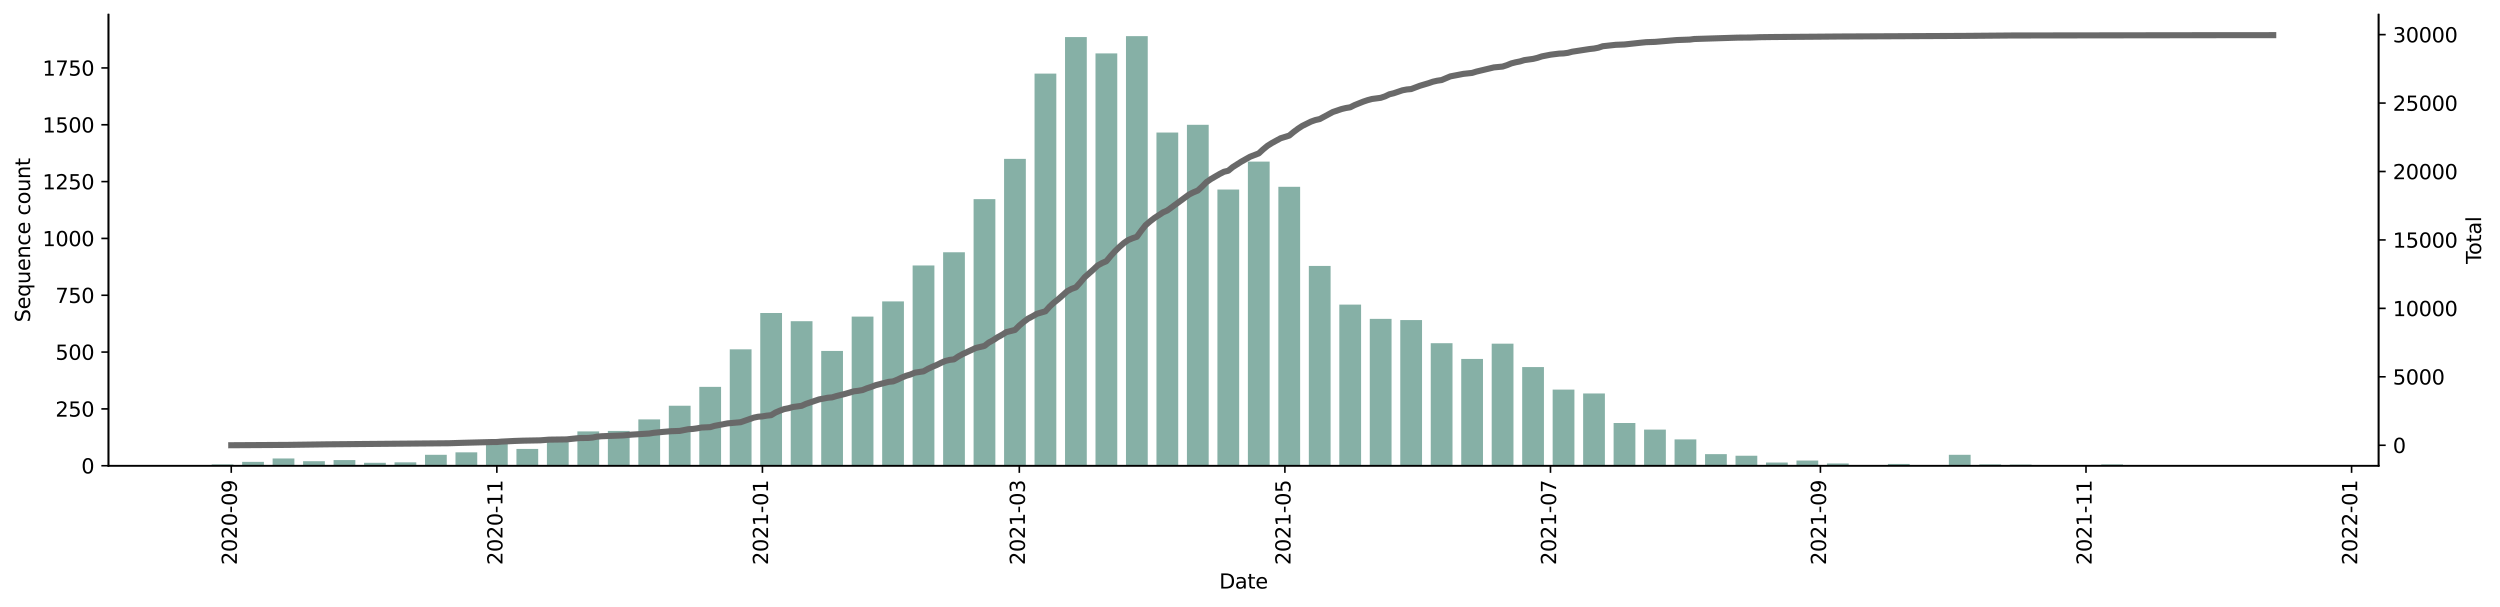 <?xml version="1.0" encoding="utf-8" standalone="no"?>
<!DOCTYPE svg PUBLIC "-//W3C//DTD SVG 1.1//EN"
  "http://www.w3.org/Graphics/SVG/1.1/DTD/svg11.dtd">
<svg height="298.621pt" version="1.1" viewBox="0 0 1229.019 298.621" width="1229.019pt" xmlns="http://www.w3.org/2000/svg" xmlns:xlink="http://www.w3.org/1999/xlink">
 <defs>
  <style type="text/css">*{stroke-linecap:butt;stroke-linejoin:round;}</style>
 </defs>
 <g id="figure_1">
  <g id="patch_1">
   <path d="M 0 298.621 
L 1229.019 298.621 
L 1229.019 0 
L 0 0 
z
" style="fill:#ffffff;"/>
  </g>
  <g id="axes_1">
   <g id="patch_2">
    <path d="M 53.328 228.96 
L 1169.328 228.96 
L 1169.328 7.2 
L 53.328 7.2 
z
" style="fill:#ffffff;"/>
   </g>
   <g id="patch_3">
    <path clip-path="url(#pc239f59768)" d="M 104.055 228.96 
L 114.757 228.96 
L 114.757 228.29 
L 104.055 228.29 
z
" style="fill:#86b0a6;"/>
   </g>
   <g id="patch_4">
    <path clip-path="url(#pc239f59768)" d="M 119.038 228.96 
L 129.74 228.96 
L 129.74 227.06 
L 119.038 227.06 
z
" style="fill:#86b0a6;"/>
   </g>
   <g id="patch_5">
    <path clip-path="url(#pc239f59768)" d="M 134.021 228.96 
L 144.723 228.96 
L 144.723 225.384 
L 134.021 225.384 
z
" style="fill:#86b0a6;"/>
   </g>
   <g id="patch_6">
    <path clip-path="url(#pc239f59768)" d="M 149.004 228.96 
L 159.706 228.96 
L 159.706 226.725 
L 149.004 226.725 
z
" style="fill:#86b0a6;"/>
   </g>
   <g id="patch_7">
    <path clip-path="url(#pc239f59768)" d="M 163.986 228.96 
L 174.688 228.96 
L 174.688 226.166 
L 163.986 226.166 
z
" style="fill:#86b0a6;"/>
   </g>
   <g id="patch_8">
    <path clip-path="url(#pc239f59768)" d="M 178.969 228.96 
L 189.671 228.96 
L 189.671 227.507 
L 178.969 227.507 
z
" style="fill:#86b0a6;"/>
   </g>
   <g id="patch_9">
    <path clip-path="url(#pc239f59768)" d="M 193.952 228.96 
L 204.654 228.96 
L 204.654 227.284 
L 193.952 227.284 
z
" style="fill:#86b0a6;"/>
   </g>
   <g id="patch_10">
    <path clip-path="url(#pc239f59768)" d="M 208.935 228.96 
L 219.637 228.96 
L 219.637 223.596 
L 208.935 223.596 
z
" style="fill:#86b0a6;"/>
   </g>
   <g id="patch_11">
    <path clip-path="url(#pc239f59768)" d="M 223.917 228.96 
L 234.619 228.96 
L 234.619 222.367 
L 223.917 222.367 
z
" style="fill:#86b0a6;"/>
   </g>
   <g id="patch_12">
    <path clip-path="url(#pc239f59768)" d="M 238.9 228.96 
L 249.602 228.96 
L 249.602 217.785 
L 238.9 217.785 
z
" style="fill:#86b0a6;"/>
   </g>
   <g id="patch_13">
    <path clip-path="url(#pc239f59768)" d="M 253.883 228.96 
L 264.585 228.96 
L 264.585 220.691 
L 253.883 220.691 
z
" style="fill:#86b0a6;"/>
   </g>
   <g id="patch_14">
    <path clip-path="url(#pc239f59768)" d="M 268.866 228.96 
L 279.567 228.96 
L 279.567 215.215 
L 268.866 215.215 
z
" style="fill:#86b0a6;"/>
   </g>
   <g id="patch_15">
    <path clip-path="url(#pc239f59768)" d="M 283.848 228.96 
L 294.55 228.96 
L 294.55 212.086 
L 283.848 212.086 
z
" style="fill:#86b0a6;"/>
   </g>
   <g id="patch_16">
    <path clip-path="url(#pc239f59768)" d="M 298.831 228.96 
L 309.533 228.96 
L 309.533 211.863 
L 298.831 211.863 
z
" style="fill:#86b0a6;"/>
   </g>
   <g id="patch_17">
    <path clip-path="url(#pc239f59768)" d="M 313.814 228.96 
L 324.516 228.96 
L 324.516 206.164 
L 313.814 206.164 
z
" style="fill:#86b0a6;"/>
   </g>
   <g id="patch_18">
    <path clip-path="url(#pc239f59768)" d="M 328.796 228.96 
L 339.498 228.96 
L 339.498 199.459 
L 328.796 199.459 
z
" style="fill:#86b0a6;"/>
   </g>
   <g id="patch_19">
    <path clip-path="url(#pc239f59768)" d="M 343.779 228.96 
L 354.481 228.96 
L 354.481 190.184 
L 343.779 190.184 
z
" style="fill:#86b0a6;"/>
   </g>
   <g id="patch_20">
    <path clip-path="url(#pc239f59768)" d="M 358.762 228.96 
L 369.464 228.96 
L 369.464 171.746 
L 358.762 171.746 
z
" style="fill:#86b0a6;"/>
   </g>
   <g id="patch_21">
    <path clip-path="url(#pc239f59768)" d="M 373.745 228.96 
L 384.447 228.96 
L 384.447 153.867 
L 373.745 153.867 
z
" style="fill:#86b0a6;"/>
   </g>
   <g id="patch_22">
    <path clip-path="url(#pc239f59768)" d="M 388.727 228.96 
L 399.429 228.96 
L 399.429 157.89 
L 388.727 157.89 
z
" style="fill:#86b0a6;"/>
   </g>
   <g id="patch_23">
    <path clip-path="url(#pc239f59768)" d="M 403.71 228.96 
L 414.412 228.96 
L 414.412 172.528 
L 403.71 172.528 
z
" style="fill:#86b0a6;"/>
   </g>
   <g id="patch_24">
    <path clip-path="url(#pc239f59768)" d="M 418.693 228.96 
L 429.395 228.96 
L 429.395 155.655 
L 418.693 155.655 
z
" style="fill:#86b0a6;"/>
   </g>
   <g id="patch_25">
    <path clip-path="url(#pc239f59768)" d="M 433.676 228.96 
L 444.378 228.96 
L 444.378 148.168 
L 433.676 148.168 
z
" style="fill:#86b0a6;"/>
   </g>
   <g id="patch_26">
    <path clip-path="url(#pc239f59768)" d="M 448.658 228.96 
L 459.36 228.96 
L 459.36 130.512 
L 448.658 130.512 
z
" style="fill:#86b0a6;"/>
   </g>
   <g id="patch_27">
    <path clip-path="url(#pc239f59768)" d="M 463.641 228.96 
L 474.343 228.96 
L 474.343 124.03 
L 463.641 124.03 
z
" style="fill:#86b0a6;"/>
   </g>
   <g id="patch_28">
    <path clip-path="url(#pc239f59768)" d="M 478.624 228.96 
L 489.326 228.96 
L 489.326 97.882 
L 478.624 97.882 
z
" style="fill:#86b0a6;"/>
   </g>
   <g id="patch_29">
    <path clip-path="url(#pc239f59768)" d="M 493.607 228.96 
L 504.309 228.96 
L 504.309 78.103 
L 493.607 78.103 
z
" style="fill:#86b0a6;"/>
   </g>
   <g id="patch_30">
    <path clip-path="url(#pc239f59768)" d="M 508.589 228.96 
L 519.291 228.96 
L 519.291 36.198 
L 508.589 36.198 
z
" style="fill:#86b0a6;"/>
   </g>
   <g id="patch_31">
    <path clip-path="url(#pc239f59768)" d="M 523.572 228.96 
L 534.274 228.96 
L 534.274 18.207 
L 523.572 18.207 
z
" style="fill:#86b0a6;"/>
   </g>
   <g id="patch_32">
    <path clip-path="url(#pc239f59768)" d="M 538.555 228.96 
L 549.257 228.96 
L 549.257 26.253 
L 538.555 26.253 
z
" style="fill:#86b0a6;"/>
   </g>
   <g id="patch_33">
    <path clip-path="url(#pc239f59768)" d="M 553.538 228.96 
L 564.24 228.96 
L 564.24 17.76 
L 553.538 17.76 
z
" style="fill:#86b0a6;"/>
   </g>
   <g id="patch_34">
    <path clip-path="url(#pc239f59768)" d="M 568.52 228.96 
L 579.222 228.96 
L 579.222 65.14 
L 568.52 65.14 
z
" style="fill:#86b0a6;"/>
   </g>
   <g id="patch_35">
    <path clip-path="url(#pc239f59768)" d="M 583.503 228.96 
L 594.205 228.96 
L 594.205 61.341 
L 583.503 61.341 
z
" style="fill:#86b0a6;"/>
   </g>
   <g id="patch_36">
    <path clip-path="url(#pc239f59768)" d="M 598.486 228.96 
L 609.188 228.96 
L 609.188 93.189 
L 598.486 93.189 
z
" style="fill:#86b0a6;"/>
   </g>
   <g id="patch_37">
    <path clip-path="url(#pc239f59768)" d="M 613.469 228.96 
L 624.17 228.96 
L 624.17 79.444 
L 613.469 79.444 
z
" style="fill:#86b0a6;"/>
   </g>
   <g id="patch_38">
    <path clip-path="url(#pc239f59768)" d="M 628.451 228.96 
L 639.153 228.96 
L 639.153 91.848 
L 628.451 91.848 
z
" style="fill:#86b0a6;"/>
   </g>
   <g id="patch_39">
    <path clip-path="url(#pc239f59768)" d="M 643.434 228.96 
L 654.136 228.96 
L 654.136 130.735 
L 643.434 130.735 
z
" style="fill:#86b0a6;"/>
   </g>
   <g id="patch_40">
    <path clip-path="url(#pc239f59768)" d="M 658.417 228.96 
L 669.119 228.96 
L 669.119 149.732 
L 658.417 149.732 
z
" style="fill:#86b0a6;"/>
   </g>
   <g id="patch_41">
    <path clip-path="url(#pc239f59768)" d="M 673.399 228.96 
L 684.101 228.96 
L 684.101 156.772 
L 673.399 156.772 
z
" style="fill:#86b0a6;"/>
   </g>
   <g id="patch_42">
    <path clip-path="url(#pc239f59768)" d="M 688.382 228.96 
L 699.084 228.96 
L 699.084 157.331 
L 688.382 157.331 
z
" style="fill:#86b0a6;"/>
   </g>
   <g id="patch_43">
    <path clip-path="url(#pc239f59768)" d="M 703.365 228.96 
L 714.067 228.96 
L 714.067 168.729 
L 703.365 168.729 
z
" style="fill:#86b0a6;"/>
   </g>
   <g id="patch_44">
    <path clip-path="url(#pc239f59768)" d="M 718.348 228.96 
L 729.05 228.96 
L 729.05 176.439 
L 718.348 176.439 
z
" style="fill:#86b0a6;"/>
   </g>
   <g id="patch_45">
    <path clip-path="url(#pc239f59768)" d="M 733.33 228.96 
L 744.032 228.96 
L 744.032 168.952 
L 733.33 168.952 
z
" style="fill:#86b0a6;"/>
   </g>
   <g id="patch_46">
    <path clip-path="url(#pc239f59768)" d="M 748.313 228.96 
L 759.015 228.96 
L 759.015 180.462 
L 748.313 180.462 
z
" style="fill:#86b0a6;"/>
   </g>
   <g id="patch_47">
    <path clip-path="url(#pc239f59768)" d="M 763.296 228.96 
L 773.998 228.96 
L 773.998 191.525 
L 763.296 191.525 
z
" style="fill:#86b0a6;"/>
   </g>
   <g id="patch_48">
    <path clip-path="url(#pc239f59768)" d="M 778.279 228.96 
L 788.981 228.96 
L 788.981 193.425 
L 778.279 193.425 
z
" style="fill:#86b0a6;"/>
   </g>
   <g id="patch_49">
    <path clip-path="url(#pc239f59768)" d="M 793.261 228.96 
L 803.963 228.96 
L 803.963 207.952 
L 793.261 207.952 
z
" style="fill:#86b0a6;"/>
   </g>
   <g id="patch_50">
    <path clip-path="url(#pc239f59768)" d="M 808.244 228.96 
L 818.946 228.96 
L 818.946 211.192 
L 808.244 211.192 
z
" style="fill:#86b0a6;"/>
   </g>
   <g id="patch_51">
    <path clip-path="url(#pc239f59768)" d="M 823.227 228.96 
L 833.929 228.96 
L 833.929 215.997 
L 823.227 215.997 
z
" style="fill:#86b0a6;"/>
   </g>
   <g id="patch_52">
    <path clip-path="url(#pc239f59768)" d="M 838.21 228.96 
L 848.912 228.96 
L 848.912 223.261 
L 838.21 223.261 
z
" style="fill:#86b0a6;"/>
   </g>
   <g id="patch_53">
    <path clip-path="url(#pc239f59768)" d="M 853.192 228.96 
L 863.894 228.96 
L 863.894 224.043 
L 853.192 224.043 
z
" style="fill:#86b0a6;"/>
   </g>
   <g id="patch_54">
    <path clip-path="url(#pc239f59768)" d="M 868.175 228.96 
L 878.877 228.96 
L 878.877 227.396 
L 868.175 227.396 
z
" style="fill:#86b0a6;"/>
   </g>
   <g id="patch_55">
    <path clip-path="url(#pc239f59768)" d="M 883.158 228.96 
L 893.86 228.96 
L 893.86 226.39 
L 883.158 226.39 
z
" style="fill:#86b0a6;"/>
   </g>
   <g id="patch_56">
    <path clip-path="url(#pc239f59768)" d="M 898.141 228.96 
L 908.843 228.96 
L 908.843 227.843 
L 898.141 227.843 
z
" style="fill:#86b0a6;"/>
   </g>
   <g id="patch_57">
    <path clip-path="url(#pc239f59768)" d="M 913.123 228.96 
L 923.825 228.96 
L 923.825 228.737 
L 913.123 228.737 
z
" style="fill:#86b0a6;"/>
   </g>
   <g id="patch_58">
    <path clip-path="url(#pc239f59768)" d="M 928.106 228.96 
L 938.808 228.96 
L 938.808 228.066 
L 928.106 228.066 
z
" style="fill:#86b0a6;"/>
   </g>
   <g id="patch_59">
    <path clip-path="url(#pc239f59768)" d="M 943.089 228.96 
L 953.791 228.96 
L 953.791 228.737 
L 943.089 228.737 
z
" style="fill:#86b0a6;"/>
   </g>
   <g id="patch_60">
    <path clip-path="url(#pc239f59768)" d="M 958.072 228.96 
L 968.773 228.96 
L 968.773 223.596 
L 958.072 223.596 
z
" style="fill:#86b0a6;"/>
   </g>
   <g id="patch_61">
    <path clip-path="url(#pc239f59768)" d="M 973.054 228.96 
L 983.756 228.96 
L 983.756 228.29 
L 973.054 228.29 
z
" style="fill:#86b0a6;"/>
   </g>
   <g id="patch_62">
    <path clip-path="url(#pc239f59768)" d="M 988.037 228.96 
L 998.739 228.96 
L 998.739 228.401 
L 988.037 228.401 
z
" style="fill:#86b0a6;"/>
   </g>
   <g id="patch_63">
    <path clip-path="url(#pc239f59768)" d="M 1003.02 228.96 
L 1013.722 228.96 
L 1013.722 228.625 
L 1003.02 228.625 
z
" style="fill:#86b0a6;"/>
   </g>
   <g id="patch_64">
    <path clip-path="url(#pc239f59768)" d="M 1018.002 228.96 
L 1028.704 228.96 
L 1028.704 228.625 
L 1018.002 228.625 
z
" style="fill:#86b0a6;"/>
   </g>
   <g id="patch_65">
    <path clip-path="url(#pc239f59768)" d="M 1032.985 228.96 
L 1043.687 228.96 
L 1043.687 228.29 
L 1032.985 228.29 
z
" style="fill:#86b0a6;"/>
   </g>
   <g id="patch_66">
    <path clip-path="url(#pc239f59768)" d="M 1047.968 228.96 
L 1058.67 228.96 
L 1058.67 228.848 
L 1047.968 228.848 
z
" style="fill:#86b0a6;"/>
   </g>
   <g id="patch_67">
    <path clip-path="url(#pc239f59768)" d="M 1062.951 228.96 
L 1073.653 228.96 
L 1073.653 228.737 
L 1062.951 228.737 
z
" style="fill:#86b0a6;"/>
   </g>
   <g id="patch_68">
    <path clip-path="url(#pc239f59768)" d="M 1077.933 228.96 
L 1088.635 228.96 
L 1088.635 228.737 
L 1077.933 228.737 
z
" style="fill:#86b0a6;"/>
   </g>
   <g id="patch_69">
    <path clip-path="url(#pc239f59768)" d="M 1092.916 228.96 
L 1103.618 228.96 
L 1103.618 228.848 
L 1092.916 228.848 
z
" style="fill:#86b0a6;"/>
   </g>
   <g id="patch_70">
    <path clip-path="url(#pc239f59768)" d="M 1107.899 228.96 
L 1118.601 228.96 
L 1118.601 228.848 
L 1107.899 228.848 
z
" style="fill:#86b0a6;"/>
   </g>
   <g id="matplotlib.axis_1">
    <g id="xtick_1">
     <g id="line2d_1">
      <defs>
       <path d="M 0 0 
L 0 3.5 
" id="mbf6e8f596c" style="stroke:#000000;stroke-width:0.8;"/>
      </defs>
      <g>
       <use style="stroke:#000000;stroke-width:0.8;" x="113.687" xlink:href="#mbf6e8f596c" y="228.96"/>
      </g>
     </g>
     <g id="text_1">
      <!-- 2020-09 -->
      <g transform="translate(116.447 277.743)rotate(-90)scale(0.1 -0.1)">
       <defs>
        <path d="M 1228 531 
L 3431 531 
L 3431 0 
L 469 0 
L 469 531 
Q 828 903 1448 1529 
Q 2069 2156 2228 2338 
Q 2531 2678 2651 2914 
Q 2772 3150 2772 3378 
Q 2772 3750 2511 3984 
Q 2250 4219 1831 4219 
Q 1534 4219 1204 4116 
Q 875 4013 500 3803 
L 500 4441 
Q 881 4594 1212 4672 
Q 1544 4750 1819 4750 
Q 2544 4750 2975 4387 
Q 3406 4025 3406 3419 
Q 3406 3131 3298 2873 
Q 3191 2616 2906 2266 
Q 2828 2175 2409 1742 
Q 1991 1309 1228 531 
z
" id="DejaVuSans-32" transform="scale(0.016)"/>
        <path d="M 2034 4250 
Q 1547 4250 1301 3770 
Q 1056 3291 1056 2328 
Q 1056 1369 1301 889 
Q 1547 409 2034 409 
Q 2525 409 2770 889 
Q 3016 1369 3016 2328 
Q 3016 3291 2770 3770 
Q 2525 4250 2034 4250 
z
M 2034 4750 
Q 2819 4750 3233 4129 
Q 3647 3509 3647 2328 
Q 3647 1150 3233 529 
Q 2819 -91 2034 -91 
Q 1250 -91 836 529 
Q 422 1150 422 2328 
Q 422 3509 836 4129 
Q 1250 4750 2034 4750 
z
" id="DejaVuSans-30" transform="scale(0.016)"/>
        <path d="M 313 2009 
L 1997 2009 
L 1997 1497 
L 313 1497 
L 313 2009 
z
" id="DejaVuSans-2d" transform="scale(0.016)"/>
        <path d="M 703 97 
L 703 672 
Q 941 559 1184 500 
Q 1428 441 1663 441 
Q 2288 441 2617 861 
Q 2947 1281 2994 2138 
Q 2813 1869 2534 1725 
Q 2256 1581 1919 1581 
Q 1219 1581 811 2004 
Q 403 2428 403 3163 
Q 403 3881 828 4315 
Q 1253 4750 1959 4750 
Q 2769 4750 3195 4129 
Q 3622 3509 3622 2328 
Q 3622 1225 3098 567 
Q 2575 -91 1691 -91 
Q 1453 -91 1209 -44 
Q 966 3 703 97 
z
M 1959 2075 
Q 2384 2075 2632 2365 
Q 2881 2656 2881 3163 
Q 2881 3666 2632 3958 
Q 2384 4250 1959 4250 
Q 1534 4250 1286 3958 
Q 1038 3666 1038 3163 
Q 1038 2656 1286 2365 
Q 1534 2075 1959 2075 
z
" id="DejaVuSans-39" transform="scale(0.016)"/>
       </defs>
       <use xlink:href="#DejaVuSans-32"/>
       <use x="63.623" xlink:href="#DejaVuSans-30"/>
       <use x="127.246" xlink:href="#DejaVuSans-32"/>
       <use x="190.869" xlink:href="#DejaVuSans-30"/>
       <use x="254.492" xlink:href="#DejaVuSans-2d"/>
       <use x="290.576" xlink:href="#DejaVuSans-30"/>
       <use x="354.199" xlink:href="#DejaVuSans-39"/>
      </g>
     </g>
    </g>
    <g id="xtick_2">
     <g id="line2d_2">
      <g>
       <use style="stroke:#000000;stroke-width:0.8;" x="244.251" xlink:href="#mbf6e8f596c" y="228.96"/>
      </g>
     </g>
     <g id="text_2">
      <!-- 2020-11 -->
      <g transform="translate(247.01 277.743)rotate(-90)scale(0.1 -0.1)">
       <defs>
        <path d="M 794 531 
L 1825 531 
L 1825 4091 
L 703 3866 
L 703 4441 
L 1819 4666 
L 2450 4666 
L 2450 531 
L 3481 531 
L 3481 0 
L 794 0 
L 794 531 
z
" id="DejaVuSans-31" transform="scale(0.016)"/>
       </defs>
       <use xlink:href="#DejaVuSans-32"/>
       <use x="63.623" xlink:href="#DejaVuSans-30"/>
       <use x="127.246" xlink:href="#DejaVuSans-32"/>
       <use x="190.869" xlink:href="#DejaVuSans-30"/>
       <use x="254.492" xlink:href="#DejaVuSans-2d"/>
       <use x="290.576" xlink:href="#DejaVuSans-31"/>
       <use x="354.199" xlink:href="#DejaVuSans-31"/>
      </g>
     </g>
    </g>
    <g id="xtick_3">
     <g id="line2d_3">
      <g>
       <use style="stroke:#000000;stroke-width:0.8;" x="374.815" xlink:href="#mbf6e8f596c" y="228.96"/>
      </g>
     </g>
     <g id="text_3">
      <!-- 2021-01 -->
      <g transform="translate(377.574 277.743)rotate(-90)scale(0.1 -0.1)">
       <use xlink:href="#DejaVuSans-32"/>
       <use x="63.623" xlink:href="#DejaVuSans-30"/>
       <use x="127.246" xlink:href="#DejaVuSans-32"/>
       <use x="190.869" xlink:href="#DejaVuSans-31"/>
       <use x="254.492" xlink:href="#DejaVuSans-2d"/>
       <use x="290.576" xlink:href="#DejaVuSans-30"/>
       <use x="354.199" xlink:href="#DejaVuSans-31"/>
      </g>
     </g>
    </g>
    <g id="xtick_4">
     <g id="line2d_4">
      <g>
       <use style="stroke:#000000;stroke-width:0.8;" x="501.098" xlink:href="#mbf6e8f596c" y="228.96"/>
      </g>
     </g>
     <g id="text_4">
      <!-- 2021-03 -->
      <g transform="translate(503.857 277.743)rotate(-90)scale(0.1 -0.1)">
       <defs>
        <path d="M 2597 2516 
Q 3050 2419 3304 2112 
Q 3559 1806 3559 1356 
Q 3559 666 3084 287 
Q 2609 -91 1734 -91 
Q 1441 -91 1130 -33 
Q 819 25 488 141 
L 488 750 
Q 750 597 1062 519 
Q 1375 441 1716 441 
Q 2309 441 2620 675 
Q 2931 909 2931 1356 
Q 2931 1769 2642 2001 
Q 2353 2234 1838 2234 
L 1294 2234 
L 1294 2753 
L 1863 2753 
Q 2328 2753 2575 2939 
Q 2822 3125 2822 3475 
Q 2822 3834 2567 4026 
Q 2313 4219 1838 4219 
Q 1578 4219 1281 4162 
Q 984 4106 628 3988 
L 628 4550 
Q 988 4650 1302 4700 
Q 1616 4750 1894 4750 
Q 2613 4750 3031 4423 
Q 3450 4097 3450 3541 
Q 3450 3153 3228 2886 
Q 3006 2619 2597 2516 
z
" id="DejaVuSans-33" transform="scale(0.016)"/>
       </defs>
       <use xlink:href="#DejaVuSans-32"/>
       <use x="63.623" xlink:href="#DejaVuSans-30"/>
       <use x="127.246" xlink:href="#DejaVuSans-32"/>
       <use x="190.869" xlink:href="#DejaVuSans-31"/>
       <use x="254.492" xlink:href="#DejaVuSans-2d"/>
       <use x="290.576" xlink:href="#DejaVuSans-30"/>
       <use x="354.199" xlink:href="#DejaVuSans-33"/>
      </g>
     </g>
    </g>
    <g id="xtick_5">
     <g id="line2d_5">
      <g>
       <use style="stroke:#000000;stroke-width:0.8;" x="631.662" xlink:href="#mbf6e8f596c" y="228.96"/>
      </g>
     </g>
     <g id="text_5">
      <!-- 2021-05 -->
      <g transform="translate(634.421 277.743)rotate(-90)scale(0.1 -0.1)">
       <defs>
        <path d="M 691 4666 
L 3169 4666 
L 3169 4134 
L 1269 4134 
L 1269 2991 
Q 1406 3038 1543 3061 
Q 1681 3084 1819 3084 
Q 2600 3084 3056 2656 
Q 3513 2228 3513 1497 
Q 3513 744 3044 326 
Q 2575 -91 1722 -91 
Q 1428 -91 1123 -41 
Q 819 9 494 109 
L 494 744 
Q 775 591 1075 516 
Q 1375 441 1709 441 
Q 2250 441 2565 725 
Q 2881 1009 2881 1497 
Q 2881 1984 2565 2268 
Q 2250 2553 1709 2553 
Q 1456 2553 1204 2497 
Q 953 2441 691 2322 
L 691 4666 
z
" id="DejaVuSans-35" transform="scale(0.016)"/>
       </defs>
       <use xlink:href="#DejaVuSans-32"/>
       <use x="63.623" xlink:href="#DejaVuSans-30"/>
       <use x="127.246" xlink:href="#DejaVuSans-32"/>
       <use x="190.869" xlink:href="#DejaVuSans-31"/>
       <use x="254.492" xlink:href="#DejaVuSans-2d"/>
       <use x="290.576" xlink:href="#DejaVuSans-30"/>
       <use x="354.199" xlink:href="#DejaVuSans-35"/>
      </g>
     </g>
    </g>
    <g id="xtick_6">
     <g id="line2d_6">
      <g>
       <use style="stroke:#000000;stroke-width:0.8;" x="762.226" xlink:href="#mbf6e8f596c" y="228.96"/>
      </g>
     </g>
     <g id="text_6">
      <!-- 2021-07 -->
      <g transform="translate(764.985 277.743)rotate(-90)scale(0.1 -0.1)">
       <defs>
        <path d="M 525 4666 
L 3525 4666 
L 3525 4397 
L 1831 0 
L 1172 0 
L 2766 4134 
L 525 4134 
L 525 4666 
z
" id="DejaVuSans-37" transform="scale(0.016)"/>
       </defs>
       <use xlink:href="#DejaVuSans-32"/>
       <use x="63.623" xlink:href="#DejaVuSans-30"/>
       <use x="127.246" xlink:href="#DejaVuSans-32"/>
       <use x="190.869" xlink:href="#DejaVuSans-31"/>
       <use x="254.492" xlink:href="#DejaVuSans-2d"/>
       <use x="290.576" xlink:href="#DejaVuSans-30"/>
       <use x="354.199" xlink:href="#DejaVuSans-37"/>
      </g>
     </g>
    </g>
    <g id="xtick_7">
     <g id="line2d_7">
      <g>
       <use style="stroke:#000000;stroke-width:0.8;" x="894.93" xlink:href="#mbf6e8f596c" y="228.96"/>
      </g>
     </g>
     <g id="text_7">
      <!-- 2021-09 -->
      <g transform="translate(897.689 277.743)rotate(-90)scale(0.1 -0.1)">
       <use xlink:href="#DejaVuSans-32"/>
       <use x="63.623" xlink:href="#DejaVuSans-30"/>
       <use x="127.246" xlink:href="#DejaVuSans-32"/>
       <use x="190.869" xlink:href="#DejaVuSans-31"/>
       <use x="254.492" xlink:href="#DejaVuSans-2d"/>
       <use x="290.576" xlink:href="#DejaVuSans-30"/>
       <use x="354.199" xlink:href="#DejaVuSans-39"/>
      </g>
     </g>
    </g>
    <g id="xtick_8">
     <g id="line2d_8">
      <g>
       <use style="stroke:#000000;stroke-width:0.8;" x="1025.494" xlink:href="#mbf6e8f596c" y="228.96"/>
      </g>
     </g>
     <g id="text_8">
      <!-- 2021-11 -->
      <g transform="translate(1028.253 277.743)rotate(-90)scale(0.1 -0.1)">
       <use xlink:href="#DejaVuSans-32"/>
       <use x="63.623" xlink:href="#DejaVuSans-30"/>
       <use x="127.246" xlink:href="#DejaVuSans-32"/>
       <use x="190.869" xlink:href="#DejaVuSans-31"/>
       <use x="254.492" xlink:href="#DejaVuSans-2d"/>
       <use x="290.576" xlink:href="#DejaVuSans-31"/>
       <use x="354.199" xlink:href="#DejaVuSans-31"/>
      </g>
     </g>
    </g>
    <g id="xtick_9">
     <g id="line2d_9">
      <g>
       <use style="stroke:#000000;stroke-width:0.8;" x="1156.058" xlink:href="#mbf6e8f596c" y="228.96"/>
      </g>
     </g>
     <g id="text_9">
      <!-- 2022-01 -->
      <g transform="translate(1158.817 277.743)rotate(-90)scale(0.1 -0.1)">
       <use xlink:href="#DejaVuSans-32"/>
       <use x="63.623" xlink:href="#DejaVuSans-30"/>
       <use x="127.246" xlink:href="#DejaVuSans-32"/>
       <use x="190.869" xlink:href="#DejaVuSans-32"/>
       <use x="254.492" xlink:href="#DejaVuSans-2d"/>
       <use x="290.576" xlink:href="#DejaVuSans-30"/>
       <use x="354.199" xlink:href="#DejaVuSans-31"/>
      </g>
     </g>
    </g>
    <g id="text_10">
     <!-- Date -->
     <g transform="translate(599.377 289.341)scale(0.1 -0.1)">
      <defs>
       <path d="M 1259 4147 
L 1259 519 
L 2022 519 
Q 2988 519 3436 956 
Q 3884 1394 3884 2338 
Q 3884 3275 3436 3711 
Q 2988 4147 2022 4147 
L 1259 4147 
z
M 628 4666 
L 1925 4666 
Q 3281 4666 3915 4102 
Q 4550 3538 4550 2338 
Q 4550 1131 3912 565 
Q 3275 0 1925 0 
L 628 0 
L 628 4666 
z
" id="DejaVuSans-44" transform="scale(0.016)"/>
       <path d="M 2194 1759 
Q 1497 1759 1228 1600 
Q 959 1441 959 1056 
Q 959 750 1161 570 
Q 1363 391 1709 391 
Q 2188 391 2477 730 
Q 2766 1069 2766 1631 
L 2766 1759 
L 2194 1759 
z
M 3341 1997 
L 3341 0 
L 2766 0 
L 2766 531 
Q 2569 213 2275 61 
Q 1981 -91 1556 -91 
Q 1019 -91 701 211 
Q 384 513 384 1019 
Q 384 1609 779 1909 
Q 1175 2209 1959 2209 
L 2766 2209 
L 2766 2266 
Q 2766 2663 2505 2880 
Q 2244 3097 1772 3097 
Q 1472 3097 1187 3025 
Q 903 2953 641 2809 
L 641 3341 
Q 956 3463 1253 3523 
Q 1550 3584 1831 3584 
Q 2591 3584 2966 3190 
Q 3341 2797 3341 1997 
z
" id="DejaVuSans-61" transform="scale(0.016)"/>
       <path d="M 1172 4494 
L 1172 3500 
L 2356 3500 
L 2356 3053 
L 1172 3053 
L 1172 1153 
Q 1172 725 1289 603 
Q 1406 481 1766 481 
L 2356 481 
L 2356 0 
L 1766 0 
Q 1100 0 847 248 
Q 594 497 594 1153 
L 594 3053 
L 172 3053 
L 172 3500 
L 594 3500 
L 594 4494 
L 1172 4494 
z
" id="DejaVuSans-74" transform="scale(0.016)"/>
       <path d="M 3597 1894 
L 3597 1613 
L 953 1613 
Q 991 1019 1311 708 
Q 1631 397 2203 397 
Q 2534 397 2845 478 
Q 3156 559 3463 722 
L 3463 178 
Q 3153 47 2828 -22 
Q 2503 -91 2169 -91 
Q 1331 -91 842 396 
Q 353 884 353 1716 
Q 353 2575 817 3079 
Q 1281 3584 2069 3584 
Q 2775 3584 3186 3129 
Q 3597 2675 3597 1894 
z
M 3022 2063 
Q 3016 2534 2758 2815 
Q 2500 3097 2075 3097 
Q 1594 3097 1305 2825 
Q 1016 2553 972 2059 
L 3022 2063 
z
" id="DejaVuSans-65" transform="scale(0.016)"/>
      </defs>
      <use xlink:href="#DejaVuSans-44"/>
      <use x="77.002" xlink:href="#DejaVuSans-61"/>
      <use x="138.281" xlink:href="#DejaVuSans-74"/>
      <use x="177.49" xlink:href="#DejaVuSans-65"/>
     </g>
    </g>
   </g>
   <g id="matplotlib.axis_2">
    <g id="ytick_1">
     <g id="line2d_10">
      <defs>
       <path d="M 0 0 
L -3.5 0 
" id="m4ead75fd91" style="stroke:#000000;stroke-width:0.8;"/>
      </defs>
      <g>
       <use style="stroke:#000000;stroke-width:0.8;" x="53.328" xlink:href="#m4ead75fd91" y="228.96"/>
      </g>
     </g>
     <g id="text_11">
      <!-- 0 -->
      <g transform="translate(39.966 232.759)scale(0.1 -0.1)">
       <use xlink:href="#DejaVuSans-30"/>
      </g>
     </g>
    </g>
    <g id="ytick_2">
     <g id="line2d_11">
      <g>
       <use style="stroke:#000000;stroke-width:0.8;" x="53.328" xlink:href="#m4ead75fd91" y="201.023"/>
      </g>
     </g>
     <g id="text_12">
      <!-- 250 -->
      <g transform="translate(27.241 204.823)scale(0.1 -0.1)">
       <use xlink:href="#DejaVuSans-32"/>
       <use x="63.623" xlink:href="#DejaVuSans-35"/>
       <use x="127.246" xlink:href="#DejaVuSans-30"/>
      </g>
     </g>
    </g>
    <g id="ytick_3">
     <g id="line2d_12">
      <g>
       <use style="stroke:#000000;stroke-width:0.8;" x="53.328" xlink:href="#m4ead75fd91" y="173.087"/>
      </g>
     </g>
     <g id="text_13">
      <!-- 500 -->
      <g transform="translate(27.241 176.886)scale(0.1 -0.1)">
       <use xlink:href="#DejaVuSans-35"/>
       <use x="63.623" xlink:href="#DejaVuSans-30"/>
       <use x="127.246" xlink:href="#DejaVuSans-30"/>
      </g>
     </g>
    </g>
    <g id="ytick_4">
     <g id="line2d_13">
      <g>
       <use style="stroke:#000000;stroke-width:0.8;" x="53.328" xlink:href="#m4ead75fd91" y="145.15"/>
      </g>
     </g>
     <g id="text_14">
      <!-- 750 -->
      <g transform="translate(27.241 148.95)scale(0.1 -0.1)">
       <use xlink:href="#DejaVuSans-37"/>
       <use x="63.623" xlink:href="#DejaVuSans-35"/>
       <use x="127.246" xlink:href="#DejaVuSans-30"/>
      </g>
     </g>
    </g>
    <g id="ytick_5">
     <g id="line2d_14">
      <g>
       <use style="stroke:#000000;stroke-width:0.8;" x="53.328" xlink:href="#m4ead75fd91" y="117.214"/>
      </g>
     </g>
     <g id="text_15">
      <!-- 1000 -->
      <g transform="translate(20.878 121.013)scale(0.1 -0.1)">
       <use xlink:href="#DejaVuSans-31"/>
       <use x="63.623" xlink:href="#DejaVuSans-30"/>
       <use x="127.246" xlink:href="#DejaVuSans-30"/>
       <use x="190.869" xlink:href="#DejaVuSans-30"/>
      </g>
     </g>
    </g>
    <g id="ytick_6">
     <g id="line2d_15">
      <g>
       <use style="stroke:#000000;stroke-width:0.8;" x="53.328" xlink:href="#m4ead75fd91" y="89.277"/>
      </g>
     </g>
     <g id="text_16">
      <!-- 1250 -->
      <g transform="translate(20.878 93.077)scale(0.1 -0.1)">
       <use xlink:href="#DejaVuSans-31"/>
       <use x="63.623" xlink:href="#DejaVuSans-32"/>
       <use x="127.246" xlink:href="#DejaVuSans-35"/>
       <use x="190.869" xlink:href="#DejaVuSans-30"/>
      </g>
     </g>
    </g>
    <g id="ytick_7">
     <g id="line2d_16">
      <g>
       <use style="stroke:#000000;stroke-width:0.8;" x="53.328" xlink:href="#m4ead75fd91" y="61.341"/>
      </g>
     </g>
     <g id="text_17">
      <!-- 1500 -->
      <g transform="translate(20.878 65.14)scale(0.1 -0.1)">
       <use xlink:href="#DejaVuSans-31"/>
       <use x="63.623" xlink:href="#DejaVuSans-35"/>
       <use x="127.246" xlink:href="#DejaVuSans-30"/>
       <use x="190.869" xlink:href="#DejaVuSans-30"/>
      </g>
     </g>
    </g>
    <g id="ytick_8">
     <g id="line2d_17">
      <g>
       <use style="stroke:#000000;stroke-width:0.8;" x="53.328" xlink:href="#m4ead75fd91" y="33.404"/>
      </g>
     </g>
     <g id="text_18">
      <!-- 1750 -->
      <g transform="translate(20.878 37.204)scale(0.1 -0.1)">
       <use xlink:href="#DejaVuSans-31"/>
       <use x="63.623" xlink:href="#DejaVuSans-37"/>
       <use x="127.246" xlink:href="#DejaVuSans-35"/>
       <use x="190.869" xlink:href="#DejaVuSans-30"/>
      </g>
     </g>
    </g>
    <g id="text_19">
     <!-- Sequence count -->
     <g transform="translate(14.798 158.44)rotate(-90)scale(0.1 -0.1)">
      <defs>
       <path d="M 3425 4513 
L 3425 3897 
Q 3066 4069 2747 4153 
Q 2428 4238 2131 4238 
Q 1616 4238 1336 4038 
Q 1056 3838 1056 3469 
Q 1056 3159 1242 3001 
Q 1428 2844 1947 2747 
L 2328 2669 
Q 3034 2534 3370 2195 
Q 3706 1856 3706 1288 
Q 3706 609 3251 259 
Q 2797 -91 1919 -91 
Q 1588 -91 1214 -16 
Q 841 59 441 206 
L 441 856 
Q 825 641 1194 531 
Q 1563 422 1919 422 
Q 2459 422 2753 634 
Q 3047 847 3047 1241 
Q 3047 1584 2836 1778 
Q 2625 1972 2144 2069 
L 1759 2144 
Q 1053 2284 737 2584 
Q 422 2884 422 3419 
Q 422 4038 858 4394 
Q 1294 4750 2059 4750 
Q 2388 4750 2728 4690 
Q 3069 4631 3425 4513 
z
" id="DejaVuSans-53" transform="scale(0.016)"/>
       <path d="M 947 1747 
Q 947 1113 1208 752 
Q 1469 391 1925 391 
Q 2381 391 2643 752 
Q 2906 1113 2906 1747 
Q 2906 2381 2643 2742 
Q 2381 3103 1925 3103 
Q 1469 3103 1208 2742 
Q 947 2381 947 1747 
z
M 2906 525 
Q 2725 213 2448 61 
Q 2172 -91 1784 -91 
Q 1150 -91 751 415 
Q 353 922 353 1747 
Q 353 2572 751 3078 
Q 1150 3584 1784 3584 
Q 2172 3584 2448 3432 
Q 2725 3281 2906 2969 
L 2906 3500 
L 3481 3500 
L 3481 -1331 
L 2906 -1331 
L 2906 525 
z
" id="DejaVuSans-71" transform="scale(0.016)"/>
       <path d="M 544 1381 
L 544 3500 
L 1119 3500 
L 1119 1403 
Q 1119 906 1312 657 
Q 1506 409 1894 409 
Q 2359 409 2629 706 
Q 2900 1003 2900 1516 
L 2900 3500 
L 3475 3500 
L 3475 0 
L 2900 0 
L 2900 538 
Q 2691 219 2414 64 
Q 2138 -91 1772 -91 
Q 1169 -91 856 284 
Q 544 659 544 1381 
z
M 1991 3584 
L 1991 3584 
z
" id="DejaVuSans-75" transform="scale(0.016)"/>
       <path d="M 3513 2113 
L 3513 0 
L 2938 0 
L 2938 2094 
Q 2938 2591 2744 2837 
Q 2550 3084 2163 3084 
Q 1697 3084 1428 2787 
Q 1159 2491 1159 1978 
L 1159 0 
L 581 0 
L 581 3500 
L 1159 3500 
L 1159 2956 
Q 1366 3272 1645 3428 
Q 1925 3584 2291 3584 
Q 2894 3584 3203 3211 
Q 3513 2838 3513 2113 
z
" id="DejaVuSans-6e" transform="scale(0.016)"/>
       <path d="M 3122 3366 
L 3122 2828 
Q 2878 2963 2633 3030 
Q 2388 3097 2138 3097 
Q 1578 3097 1268 2742 
Q 959 2388 959 1747 
Q 959 1106 1268 751 
Q 1578 397 2138 397 
Q 2388 397 2633 464 
Q 2878 531 3122 666 
L 3122 134 
Q 2881 22 2623 -34 
Q 2366 -91 2075 -91 
Q 1284 -91 818 406 
Q 353 903 353 1747 
Q 353 2603 823 3093 
Q 1294 3584 2113 3584 
Q 2378 3584 2631 3529 
Q 2884 3475 3122 3366 
z
" id="DejaVuSans-63" transform="scale(0.016)"/>
       <path id="DejaVuSans-20" transform="scale(0.016)"/>
       <path d="M 1959 3097 
Q 1497 3097 1228 2736 
Q 959 2375 959 1747 
Q 959 1119 1226 758 
Q 1494 397 1959 397 
Q 2419 397 2687 759 
Q 2956 1122 2956 1747 
Q 2956 2369 2687 2733 
Q 2419 3097 1959 3097 
z
M 1959 3584 
Q 2709 3584 3137 3096 
Q 3566 2609 3566 1747 
Q 3566 888 3137 398 
Q 2709 -91 1959 -91 
Q 1206 -91 779 398 
Q 353 888 353 1747 
Q 353 2609 779 3096 
Q 1206 3584 1959 3584 
z
" id="DejaVuSans-6f" transform="scale(0.016)"/>
      </defs>
      <use xlink:href="#DejaVuSans-53"/>
      <use x="63.477" xlink:href="#DejaVuSans-65"/>
      <use x="125" xlink:href="#DejaVuSans-71"/>
      <use x="188.477" xlink:href="#DejaVuSans-75"/>
      <use x="251.855" xlink:href="#DejaVuSans-65"/>
      <use x="313.379" xlink:href="#DejaVuSans-6e"/>
      <use x="376.758" xlink:href="#DejaVuSans-63"/>
      <use x="431.738" xlink:href="#DejaVuSans-65"/>
      <use x="493.262" xlink:href="#DejaVuSans-20"/>
      <use x="525.049" xlink:href="#DejaVuSans-63"/>
      <use x="580.029" xlink:href="#DejaVuSans-6f"/>
      <use x="641.211" xlink:href="#DejaVuSans-75"/>
      <use x="704.59" xlink:href="#DejaVuSans-6e"/>
      <use x="767.969" xlink:href="#DejaVuSans-74"/>
     </g>
    </g>
   </g>
   <g id="patch_71">
    <path d="M 53.328 228.96 
L 53.328 7.2 
" style="fill:none;stroke:#000000;stroke-linecap:square;stroke-linejoin:miter;stroke-width:0.8;"/>
   </g>
   <g id="patch_72">
    <path d="M 1169.328 228.96 
L 1169.328 7.2 
" style="fill:none;stroke:#000000;stroke-linecap:square;stroke-linejoin:miter;stroke-width:0.8;"/>
   </g>
   <g id="patch_73">
    <path d="M 53.328 228.96 
L 1169.328 228.96 
" style="fill:none;stroke:#000000;stroke-linecap:square;stroke-linejoin:miter;stroke-width:0.8;"/>
   </g>
  </g>
  <g id="axes_2">
   <g id="matplotlib.axis_3">
    <g id="ytick_9">
     <g id="line2d_18">
      <defs>
       <path d="M 0 0 
L 3.5 0 
" id="m1b624cdd3f" style="stroke:#000000;stroke-width:0.8;"/>
      </defs>
      <g>
       <use style="stroke:#000000;stroke-width:0.8;" x="1169.328" xlink:href="#m1b624cdd3f" y="218.887"/>
      </g>
     </g>
     <g id="text_20">
      <!-- 0 -->
      <g transform="translate(1176.328 222.686)scale(0.1 -0.1)">
       <use xlink:href="#DejaVuSans-30"/>
      </g>
     </g>
    </g>
    <g id="ytick_10">
     <g id="line2d_19">
      <g>
       <use style="stroke:#000000;stroke-width:0.8;" x="1169.328" xlink:href="#m1b624cdd3f" y="185.243"/>
      </g>
     </g>
     <g id="text_21">
      <!-- 5000 -->
      <g transform="translate(1176.328 189.042)scale(0.1 -0.1)">
       <use xlink:href="#DejaVuSans-35"/>
       <use x="63.623" xlink:href="#DejaVuSans-30"/>
       <use x="127.246" xlink:href="#DejaVuSans-30"/>
       <use x="190.869" xlink:href="#DejaVuSans-30"/>
      </g>
     </g>
    </g>
    <g id="ytick_11">
     <g id="line2d_20">
      <g>
       <use style="stroke:#000000;stroke-width:0.8;" x="1169.328" xlink:href="#m1b624cdd3f" y="151.599"/>
      </g>
     </g>
     <g id="text_22">
      <!-- 10000 -->
      <g transform="translate(1176.328 155.398)scale(0.1 -0.1)">
       <use xlink:href="#DejaVuSans-31"/>
       <use x="63.623" xlink:href="#DejaVuSans-30"/>
       <use x="127.246" xlink:href="#DejaVuSans-30"/>
       <use x="190.869" xlink:href="#DejaVuSans-30"/>
       <use x="254.492" xlink:href="#DejaVuSans-30"/>
      </g>
     </g>
    </g>
    <g id="ytick_12">
     <g id="line2d_21">
      <g>
       <use style="stroke:#000000;stroke-width:0.8;" x="1169.328" xlink:href="#m1b624cdd3f" y="117.956"/>
      </g>
     </g>
     <g id="text_23">
      <!-- 15000 -->
      <g transform="translate(1176.328 121.755)scale(0.1 -0.1)">
       <use xlink:href="#DejaVuSans-31"/>
       <use x="63.623" xlink:href="#DejaVuSans-35"/>
       <use x="127.246" xlink:href="#DejaVuSans-30"/>
       <use x="190.869" xlink:href="#DejaVuSans-30"/>
       <use x="254.492" xlink:href="#DejaVuSans-30"/>
      </g>
     </g>
    </g>
    <g id="ytick_13">
     <g id="line2d_22">
      <g>
       <use style="stroke:#000000;stroke-width:0.8;" x="1169.328" xlink:href="#m1b624cdd3f" y="84.312"/>
      </g>
     </g>
     <g id="text_24">
      <!-- 20000 -->
      <g transform="translate(1176.328 88.111)scale(0.1 -0.1)">
       <use xlink:href="#DejaVuSans-32"/>
       <use x="63.623" xlink:href="#DejaVuSans-30"/>
       <use x="127.246" xlink:href="#DejaVuSans-30"/>
       <use x="190.869" xlink:href="#DejaVuSans-30"/>
       <use x="254.492" xlink:href="#DejaVuSans-30"/>
      </g>
     </g>
    </g>
    <g id="ytick_14">
     <g id="line2d_23">
      <g>
       <use style="stroke:#000000;stroke-width:0.8;" x="1169.328" xlink:href="#m1b624cdd3f" y="50.668"/>
      </g>
     </g>
     <g id="text_25">
      <!-- 25000 -->
      <g transform="translate(1176.328 54.467)scale(0.1 -0.1)">
       <use xlink:href="#DejaVuSans-32"/>
       <use x="63.623" xlink:href="#DejaVuSans-35"/>
       <use x="127.246" xlink:href="#DejaVuSans-30"/>
       <use x="190.869" xlink:href="#DejaVuSans-30"/>
       <use x="254.492" xlink:href="#DejaVuSans-30"/>
      </g>
     </g>
    </g>
    <g id="ytick_15">
     <g id="line2d_24">
      <g>
       <use style="stroke:#000000;stroke-width:0.8;" x="1169.328" xlink:href="#m1b624cdd3f" y="17.024"/>
      </g>
     </g>
     <g id="text_26">
      <!-- 30000 -->
      <g transform="translate(1176.328 20.824)scale(0.1 -0.1)">
       <use xlink:href="#DejaVuSans-33"/>
       <use x="63.623" xlink:href="#DejaVuSans-30"/>
       <use x="127.246" xlink:href="#DejaVuSans-30"/>
       <use x="190.869" xlink:href="#DejaVuSans-30"/>
       <use x="254.492" xlink:href="#DejaVuSans-30"/>
      </g>
     </g>
    </g>
    <g id="text_27">
     <!-- Total -->
     <g transform="translate(1219.739 129.757)rotate(-90)scale(0.1 -0.1)">
      <defs>
       <path d="M -19 4666 
L 3928 4666 
L 3928 4134 
L 2272 4134 
L 2272 0 
L 1638 0 
L 1638 4134 
L -19 4134 
L -19 4666 
z
" id="DejaVuSans-54" transform="scale(0.016)"/>
       <path d="M 603 4863 
L 1178 4863 
L 1178 0 
L 603 0 
L 603 4863 
z
" id="DejaVuSans-6c" transform="scale(0.016)"/>
      </defs>
      <use xlink:href="#DejaVuSans-54"/>
      <use x="44.084" xlink:href="#DejaVuSans-6f"/>
      <use x="105.266" xlink:href="#DejaVuSans-74"/>
      <use x="144.475" xlink:href="#DejaVuSans-61"/>
      <use x="205.754" xlink:href="#DejaVuSans-6c"/>
     </g>
    </g>
   </g>
   <g id="line2d_25">
    <path clip-path="url(#pc239f59768)" d="M 113.687 218.88 
L 141.512 218.712 
L 160.776 218.436 
L 220.707 217.904 
L 227.128 217.702 
L 235.689 217.474 
L 242.111 217.305 
L 244.251 217.299 
L 246.391 217.104 
L 252.813 216.781 
L 257.093 216.633 
L 265.655 216.471 
L 269.936 216.135 
L 278.497 216.014 
L 284.918 215.341 
L 289.199 215.294 
L 291.34 215.098 
L 293.48 214.668 
L 295.62 214.466 
L 306.322 214.055 
L 310.603 213.658 
L 319.165 213.127 
L 321.305 212.784 
L 325.586 212.353 
L 329.867 211.99 
L 334.147 211.842 
L 338.428 211.001 
L 340.569 210.873 
L 342.709 210.583 
L 344.849 210.18 
L 349.13 209.991 
L 351.271 209.359 
L 357.692 208.134 
L 364.113 207.562 
L 370.534 205.315 
L 372.675 204.877 
L 374.815 204.689 
L 376.955 204.332 
L 379.096 204.104 
L 381.236 202.805 
L 383.376 201.883 
L 385.517 201.109 
L 387.657 200.685 
L 389.798 200.093 
L 394.078 199.508 
L 396.219 198.546 
L 402.64 196.359 
L 406.921 195.531 
L 409.061 195.35 
L 411.202 194.704 
L 415.482 193.634 
L 419.763 192.375 
L 421.903 192.133 
L 424.044 191.756 
L 426.184 190.888 
L 428.325 190.189 
L 430.465 189.368 
L 436.886 187.719 
L 439.027 187.504 
L 441.167 186.649 
L 443.307 185.613 
L 445.448 184.745 
L 447.588 184.106 
L 449.729 183.211 
L 454.009 182.558 
L 456.15 181.361 
L 458.29 180.338 
L 460.431 179.463 
L 462.571 178.393 
L 464.711 177.458 
L 466.852 176.926 
L 468.992 176.664 
L 471.132 175.231 
L 473.273 174.06 
L 479.694 171.072 
L 483.975 170.056 
L 486.115 168.381 
L 488.256 167.223 
L 490.396 165.81 
L 492.536 164.633 
L 494.677 163.28 
L 498.958 162.204 
L 501.098 160.071 
L 503.238 158.267 
L 505.379 156.659 
L 507.519 155.542 
L 509.66 154.291 
L 513.94 153.039 
L 516.081 150.651 
L 518.221 148.679 
L 520.361 146.99 
L 524.642 143.182 
L 526.783 142.024 
L 528.923 141.257 
L 531.063 138.889 
L 533.204 136.325 
L 537.485 132.523 
L 539.625 130.505 
L 541.765 129.334 
L 543.906 128.405 
L 546.046 125.815 
L 548.187 123.466 
L 550.327 121.38 
L 552.467 119.517 
L 554.608 118.016 
L 556.748 117.128 
L 558.889 116.408 
L 561.029 113.461 
L 563.169 110.722 
L 565.31 108.878 
L 567.45 107.23 
L 571.731 104.411 
L 573.871 103.475 
L 584.573 95.616 
L 586.714 94.546 
L 588.854 93.671 
L 590.994 91.693 
L 593.135 89.513 
L 595.275 88.033 
L 599.556 85.543 
L 601.696 84.453 
L 603.837 83.935 
L 605.977 82.179 
L 610.258 79.454 
L 614.539 77.058 
L 618.819 75.41 
L 620.96 73.438 
L 623.1 71.682 
L 625.241 70.336 
L 629.521 67.988 
L 633.802 66.656 
L 635.943 64.886 
L 638.083 63.291 
L 640.223 61.892 
L 644.504 59.779 
L 646.645 59.018 
L 648.785 58.534 
L 655.206 55.069 
L 659.487 53.615 
L 661.627 53.104 
L 663.768 52.754 
L 665.908 51.677 
L 670.189 49.955 
L 672.329 49.235 
L 674.47 48.663 
L 678.75 48.091 
L 680.891 47.378 
L 683.031 46.355 
L 685.172 45.837 
L 689.452 44.39 
L 691.593 43.986 
L 693.733 43.785 
L 698.014 42.17 
L 702.295 40.891 
L 704.435 40.158 
L 706.576 39.673 
L 708.716 39.35 
L 712.997 37.547 
L 717.277 36.726 
L 719.418 36.309 
L 723.699 35.845 
L 725.839 35.185 
L 734.401 33.14 
L 738.681 32.729 
L 740.822 32.036 
L 742.962 31.168 
L 745.103 30.623 
L 747.243 30.199 
L 749.383 29.553 
L 753.664 28.954 
L 755.805 28.436 
L 757.945 27.73 
L 762.226 26.889 
L 766.506 26.35 
L 768.647 26.256 
L 770.787 25.974 
L 772.928 25.415 
L 781.489 24.096 
L 783.63 23.861 
L 785.77 23.45 
L 787.91 22.73 
L 794.332 22.03 
L 798.612 21.862 
L 807.174 20.94 
L 809.314 20.732 
L 813.595 20.591 
L 824.297 19.689 
L 830.718 19.46 
L 832.859 19.178 
L 854.263 18.498 
L 860.684 18.444 
L 864.964 18.289 
L 871.386 18.202 
L 892.79 18.04 
L 903.492 17.946 
L 965.563 17.65 
L 989.107 17.441 
L 1091.846 17.293 
L 1117.531 17.28 
L 1117.531 17.28 
" style="fill:none;stroke:#696969;stroke-linecap:square;stroke-width:3;"/>
   </g>
   <g id="patch_74">
    <path d="M 53.328 228.96 
L 53.328 7.2 
" style="fill:none;stroke:#000000;stroke-linecap:square;stroke-linejoin:miter;stroke-width:0.8;"/>
   </g>
   <g id="patch_75">
    <path d="M 1169.328 228.96 
L 1169.328 7.2 
" style="fill:none;stroke:#000000;stroke-linecap:square;stroke-linejoin:miter;stroke-width:0.8;"/>
   </g>
   <g id="patch_76">
    <path d="M 53.328 228.96 
L 1169.328 228.96 
" style="fill:none;stroke:#000000;stroke-linecap:square;stroke-linejoin:miter;stroke-width:0.8;"/>
   </g>
  </g>
 </g>
 <defs>
  <clipPath id="pc239f59768">
   <rect height="221.76" width="1116" x="53.328" y="7.2"/>
  </clipPath>
 </defs>
</svg>
